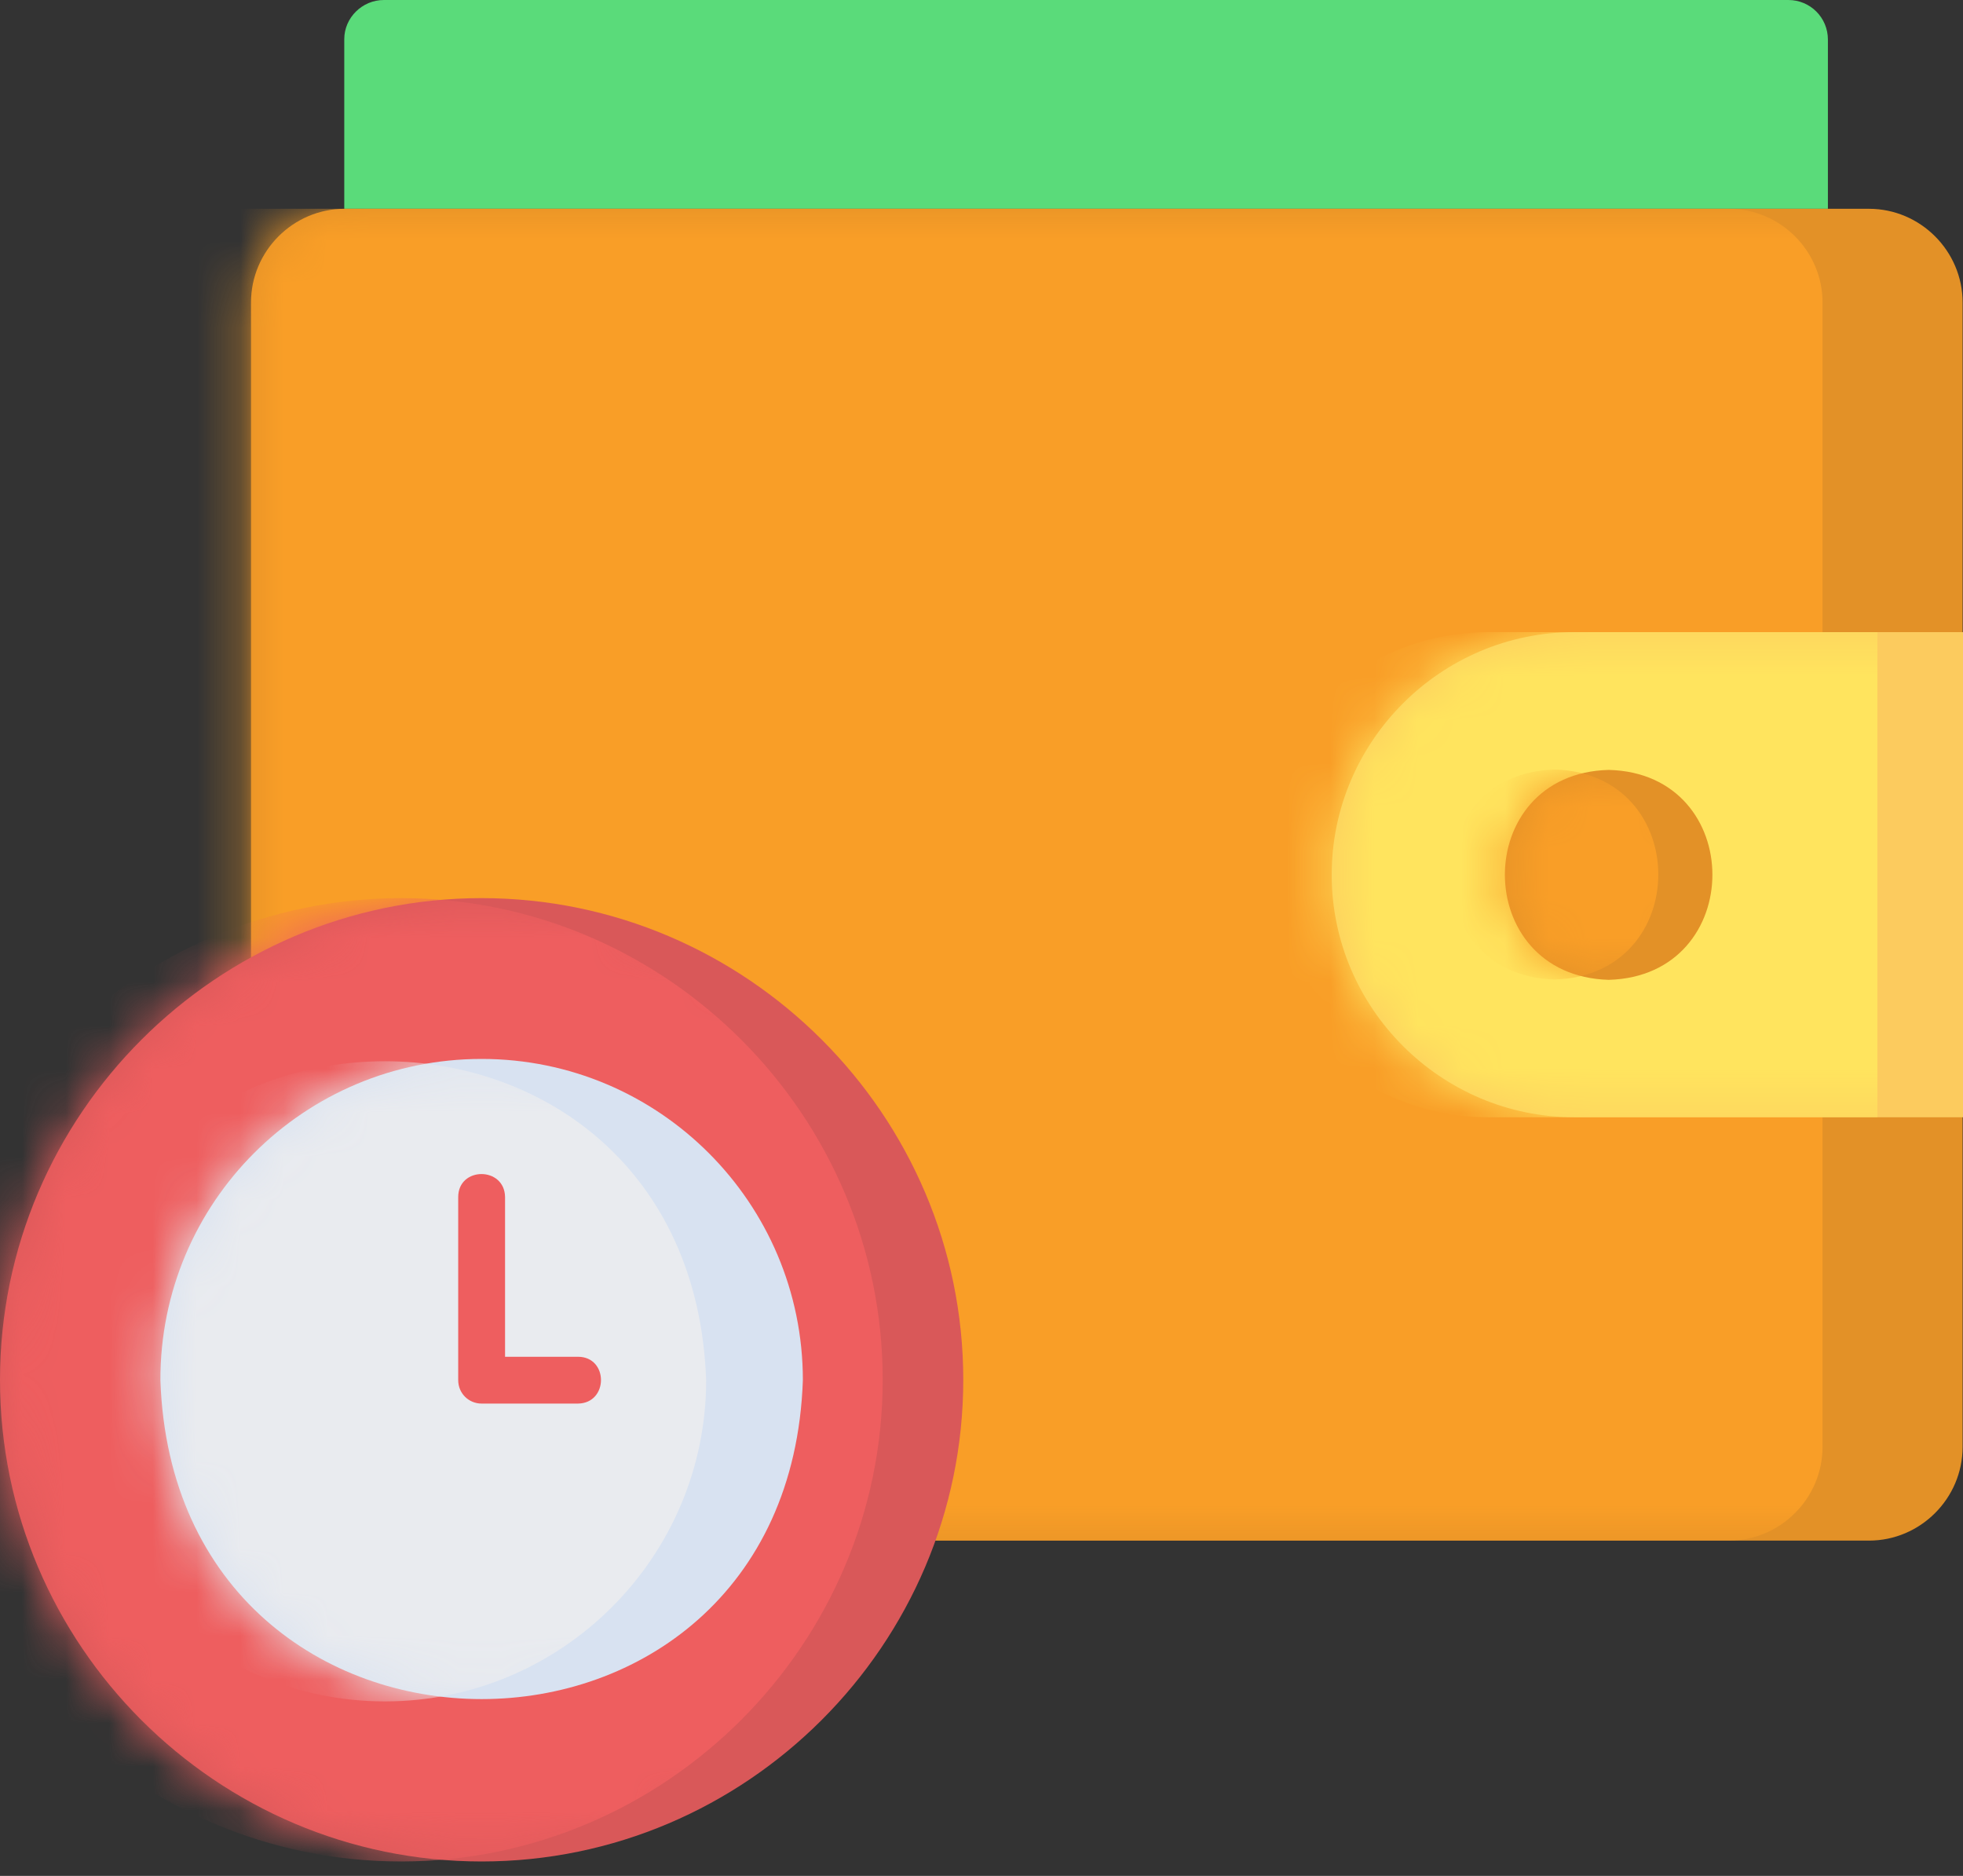 <svg width="45" height="43" viewBox="0 0 45 43" fill="none" xmlns="http://www.w3.org/2000/svg">
<rect x="0" y="0" width="45" height="43" fill="#333333" stroke="none"/>
<path fill-rule="evenodd" clip-rule="evenodd" d="M8.798 0H40.997C41.499 0 41.903 0.405 41.903 0.906V4.786H7.892V0.897C7.892 0.405 8.305 0 8.798 0Z" fill="#5ADB7A"/>
<path fill-rule="evenodd" clip-rule="evenodd" d="M7.9 4.786H42.845C44.023 4.786 44.991 5.754 44.991 6.933V33.167C44.991 34.346 44.023 35.314 42.845 35.314H7.9C6.721 35.314 5.754 34.346 5.754 33.167V6.933C5.754 5.754 6.721 4.786 7.9 4.786Z" fill="#E39127"/>
<mask id="mask0_684_3539" style="mask-type:luminance" maskUnits="userSpaceOnUse" x="5" y="4" width="40" height="32">
<path d="M7.9 4.786H42.845C44.023 4.786 44.991 5.754 44.991 6.933V33.167C44.991 34.346 44.023 35.314 42.845 35.314H7.9C6.721 35.314 5.754 34.346 5.754 33.167V6.933C5.754 5.754 6.721 4.786 7.9 4.786Z" fill="white"/>
</mask>
<g mask="url(#mask0_684_3539)">
<path fill-rule="evenodd" clip-rule="evenodd" d="M4.689 4.786H39.634C40.812 4.786 41.78 5.754 41.78 6.933V33.167C41.78 34.346 40.812 35.314 39.634 35.314H4.689C3.51 35.314 2.543 34.346 2.543 33.167V6.933C2.543 5.754 3.51 4.786 4.689 4.786Z" fill="#F99E27"/>
</g>
<path fill-rule="evenodd" clip-rule="evenodd" d="M44.991 14.49H36.088C33.027 14.49 30.528 16.997 30.528 20.05C30.528 23.111 33.035 25.61 36.088 25.61H45V14.49H44.991Z" fill="#FCCB5E"/>
<mask id="mask1_684_3539" style="mask-type:luminance" maskUnits="userSpaceOnUse" x="30" y="14" width="16" height="12">
<path d="M44.991 14.49H36.088C33.027 14.49 30.528 16.997 30.528 20.05C30.528 23.111 33.035 25.61 36.088 25.61H45V14.49H44.991Z" fill="white"/>
</mask>
<g mask="url(#mask1_684_3539)">
<path fill-rule="evenodd" clip-rule="evenodd" d="M43.038 14.49H34.126C31.065 14.49 28.566 16.997 28.566 20.05C28.566 23.111 31.074 25.61 34.126 25.61H43.038V14.49Z" fill="#FFE45E"/>
</g>
<path fill-rule="evenodd" clip-rule="evenodd" d="M36.88 17.648C40.047 17.727 40.047 22.372 36.88 22.46C33.704 22.372 33.704 17.727 36.88 17.648Z" fill="#E39127"/>
<mask id="mask2_684_3539" style="mask-type:luminance" maskUnits="userSpaceOnUse" x="34" y="17" width="6" height="6">
<path d="M36.88 17.648C40.047 17.727 40.047 22.372 36.88 22.46C33.704 22.372 33.704 17.727 36.88 17.648Z" fill="white"/>
</mask>
<g mask="url(#mask2_684_3539)">
<path fill-rule="evenodd" clip-rule="evenodd" d="M35.639 22.452C38.807 22.364 38.807 17.727 35.639 17.639C32.472 17.727 32.472 22.372 35.639 22.452Z" fill="#F99E27"/>
</g>
<path fill-rule="evenodd" clip-rule="evenodd" d="M11.041 42.669C17.111 42.669 22.082 37.698 22.082 31.628C22.082 25.557 17.111 20.587 11.041 20.587C4.971 20.587 0 25.557 0 31.628C0 37.707 4.962 42.669 11.041 42.669Z" fill="#D95859"/>
<mask id="mask3_684_3539" style="mask-type:luminance" maskUnits="userSpaceOnUse" x="0" y="20" width="23" height="23">
<path d="M11.041 42.669C17.111 42.669 22.082 37.698 22.082 31.628C22.082 25.557 17.111 20.587 11.041 20.587C4.971 20.587 0 25.557 0 31.628C0 37.707 4.962 42.669 11.041 42.669Z" fill="white"/>
</mask>
<g mask="url(#mask3_684_3539)">
<path fill-rule="evenodd" clip-rule="evenodd" d="M9.194 42.669C15.264 42.669 20.235 37.698 20.235 31.628C20.235 25.557 15.264 20.587 9.194 20.587C3.123 20.587 -1.847 25.557 -1.847 31.628C-1.847 37.707 3.114 42.669 9.194 42.669Z" fill="#EE5E5F"/>
</g>
<path fill-rule="evenodd" clip-rule="evenodd" d="M11.041 24.273C15.106 24.273 18.405 27.572 18.405 31.636C18.07 41.384 4.012 41.384 3.677 31.636C3.669 27.563 6.968 24.273 11.041 24.273Z" fill="#D8E2F1"/>
<mask id="mask4_684_3539" style="mask-type:luminance" maskUnits="userSpaceOnUse" x="3" y="24" width="16" height="15">
<path d="M11.041 24.273C15.106 24.273 18.405 27.572 18.405 31.636C18.07 41.384 4.012 41.384 3.677 31.636C3.669 27.563 6.968 24.273 11.041 24.273Z" fill="white"/>
</mask>
<g mask="url(#mask4_684_3539)">
<path fill-rule="evenodd" clip-rule="evenodd" d="M8.824 39C12.88 39 16.188 35.692 16.188 31.636C15.836 21.889 1.804 21.889 1.461 31.636C1.461 35.692 4.768 39 8.824 39Z" fill="#E9EBEF"/>
</g>
<path fill-rule="evenodd" clip-rule="evenodd" d="M10.504 27.44C10.504 26.736 11.569 26.736 11.578 27.44V31.1H13.249C13.953 31.1 13.953 32.164 13.249 32.173H11.041C10.742 32.173 10.504 31.936 10.504 31.636V27.44Z" fill="#EE5E5F"/>
</svg>
